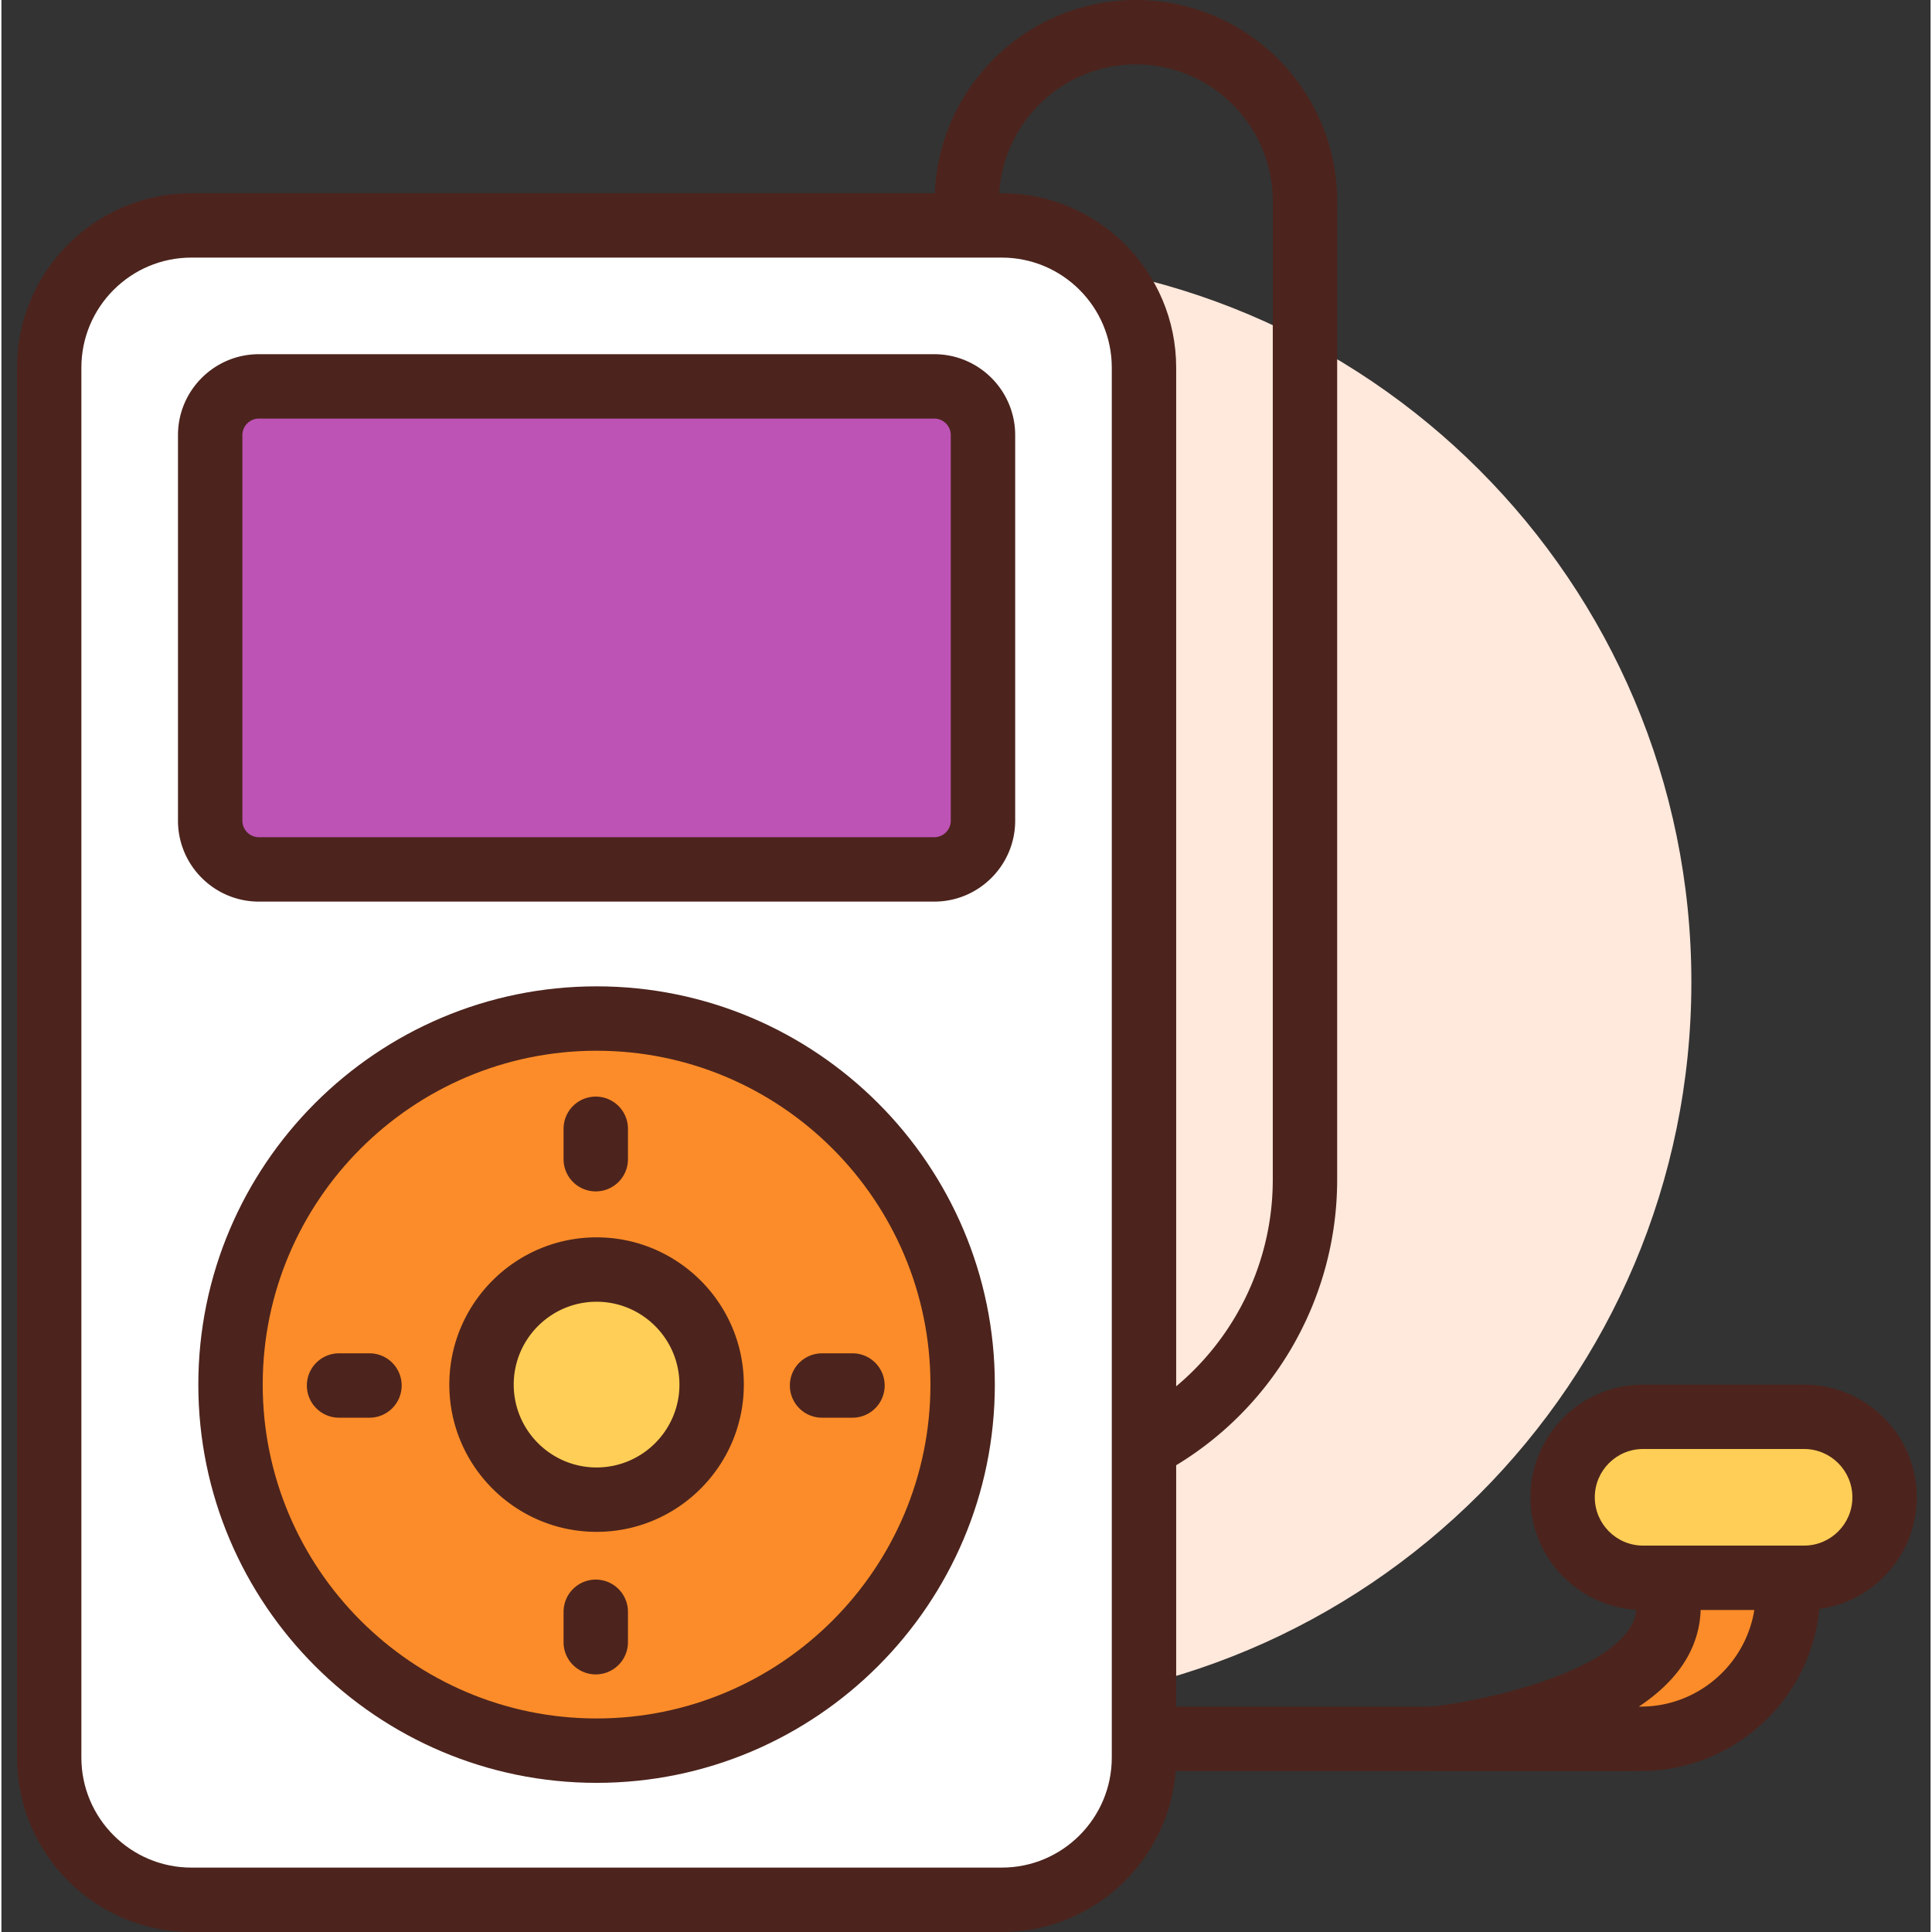 <svg height="409pt" viewBox="-3 0 409 409.6" width="409pt" xmlns="http://www.w3.org/2000/svg"><rect x="-3" y="0" width="409" height="409.6" fill="#333333" stroke="none"/><path d="M355.285 208.215c0 84.828-68.765 153.597-153.598 153.597S48.086 293.043 48.086 208.215c0-84.832 68.77-153.602 153.601-153.602s153.598 68.77 153.598 153.602zm0 0" fill="#ffe8dc"/><path d="M209.09 402.773H37.273c-16.652 0-30.148-13.496-30.148-30.144v-294.7c0-16.648 13.496-30.144 30.148-30.144H209.09c16.648 0 30.144 13.496 30.144 30.145v294.699c0 16.648-13.496 30.144-30.144 30.144zm0 0" fill="#fff"/><path d="M209.09 409.602H37.27c-20.387 0-36.97-16.59-36.97-36.977V77.934C.3 57.547 16.884 40.96 37.27 40.96h171.82c20.387 0 36.969 16.586 36.969 36.973v294.691c0 20.387-16.582 36.977-36.97 36.977zM37.27 54.613c-12.856 0-23.317 10.461-23.317 23.32v294.692c0 12.863 10.461 23.32 23.317 23.32h171.82c12.855 0 23.316-10.457 23.316-23.32V77.934c0-12.86-10.46-23.32-23.316-23.32zm0 0" fill="#4c241d"/><path d="M194.773 184.32H51.586c-5.703 0-10.324-4.625-10.324-10.324v-81.75c0-5.703 4.62-10.324 10.324-10.324h143.191c5.7 0 10.325 4.621 10.325 10.324v81.75c0 5.7-4.625 10.324-10.329 10.324zm0 0" fill="#bd53b5"/><path d="M194.777 191.148H51.582c-9.453 0-17.148-7.695-17.148-17.156V92.246c0-9.46 7.695-17.152 17.148-17.152h143.195c9.457 0 17.149 7.691 17.149 17.152v81.746c0 9.461-7.692 17.156-17.149 17.156zM51.582 88.746a3.506 3.506 0 00-3.496 3.5v81.746c0 1.926 1.57 3.5 3.496 3.5h143.195a3.506 3.506 0 003.496-3.5V92.246c0-1.926-1.57-3.5-3.496-3.5zm0 0" fill="#4c241d"/><path d="M200.79 293.547c0 42.86-34.747 77.605-77.61 77.605-42.86 0-77.606-34.746-77.606-77.605 0-42.863 34.746-77.61 77.606-77.61 42.863 0 77.61 34.747 77.61 77.61zm0 0" fill="#fc8c29"/><path d="M123.18 377.98c-46.555 0-84.434-37.87-84.434-84.433s37.879-84.434 84.434-84.434c46.554 0 84.433 37.871 84.433 84.434s-37.879 84.433-84.433 84.433zm0-155.214c-39.028 0-70.782 31.754-70.782 70.78s31.754 70.782 70.782 70.782c39.027 0 70.78-31.754 70.78-70.781s-31.753-70.781-70.78-70.781zm0 0" fill="#4c241d"/><path d="M147.574 293.547c0 13.473-10.922 24.394-24.394 24.394-13.473 0-24.395-10.921-24.395-24.394s10.922-24.395 24.395-24.395c13.472 0 24.394 10.922 24.394 24.395zm0 0" fill="#ffce56"/><g fill="#4c241d"><path d="M123.18 324.766c-17.215 0-31.22-14.004-31.22-31.22s14.005-31.218 31.22-31.218c17.215 0 31.218 14.004 31.218 31.219s-14.003 31.219-31.218 31.219zm0-48.786c-9.688 0-17.567 7.88-17.567 17.567s7.88 17.566 17.567 17.566 17.566-7.879 17.566-17.566-7.879-17.567-17.566-17.567zm0 0M341.633 375.465h-96.176a6.827 6.827 0 110-13.652h96.176c3.77 0 6.828 3.054 6.828 6.828s-3.059 6.824-6.828 6.824zm0 0M240.309 312.922a6.829 6.829 0 01-5.985-3.527A6.821 6.821 0 01237 300.12c18.219-10.066 29.54-29.234 29.54-50.027V42.668c0-16-13.017-29.016-29.013-29.016s-29.015 13.016-29.015 29.016v2.844a6.827 6.827 0 11-13.652 0v-2.844C194.86 19.141 214 0 237.526 0s42.664 19.14 42.664 42.668v207.426c0 25.761-14.02 49.511-36.59 61.972a6.802 6.802 0 01-3.292.856zm0 0M123.008 354.988a6.825 6.825 0 01-6.828-6.828v-6.445a6.825 6.825 0 016.828-6.828 6.824 6.824 0 016.824 6.828v6.445a6.824 6.824 0 01-6.824 6.828zm0 0M123.008 252.586a6.822 6.822 0 01-6.828-6.824v-6.45a6.822 6.822 0 016.828-6.824 6.82 6.82 0 016.824 6.825v6.449a6.82 6.82 0 01-6.824 6.824zm0 0M177.43 300.566h-6.446a6.828 6.828 0 01-6.828-6.828 6.824 6.824 0 016.828-6.824h6.446c3.77 0 6.828 3.05 6.828 6.824a6.828 6.828 0 01-6.828 6.828zm0 0M75.031 300.566h-6.449a6.824 6.824 0 01-6.824-6.828 6.82 6.82 0 016.824-6.824h6.45a6.82 6.82 0 016.823 6.824 6.824 6.824 0 01-6.824 6.828zm0 0"/></g><path d="M375.766 327.68H348.46v4.898c13.652 29.235-47.79 36.063-47.79 36.063h43.892c17.234 0 31.203-13.973 31.203-31.207zm0 0" fill="#fc8c29"/><path d="M344.563 375.465h-43.891a6.819 6.819 0 01-6.813-6.445 6.83 6.83 0 016.059-7.165c13.605-1.527 37.215-7.546 42.633-17.214.937-1.672 1.93-4.446-.278-9.172a6.812 6.812 0 01-.64-2.887v-4.902a6.828 6.828 0 016.828-6.828h27.305a6.828 6.828 0 016.828 6.828v9.754c0 20.972-17.059 38.03-38.031 38.03zm-.41-13.652h.41c13.44 0 24.378-10.938 24.378-24.38v-2.925h-12.523c1.965 7.297.152 13.05-1.969 16.824-2.324 4.14-5.969 7.594-10.297 10.48zm0 0" fill="#4c241d"/><path d="M327.98 317.441c0-9.425 7.641-17.066 17.067-17.066h34.133c9.425 0 17.066 7.64 17.066 17.066 0 9.426-7.64 17.067-17.066 17.067h-34.133c-9.426 0-17.067-7.64-17.067-17.067zm0 0" fill="#ffce56"/><path d="M379.18 341.332h-34.133c-13.176 0-23.895-10.719-23.895-23.89 0-13.176 10.72-23.895 23.895-23.895h34.133c13.175 0 23.894 10.719 23.894 23.894 0 13.172-10.719 23.891-23.894 23.891zm-34.133-34.133c-5.649 0-10.238 4.594-10.238 10.242 0 5.645 4.59 10.239 10.238 10.239h34.133c5.648 0 10.242-4.594 10.242-10.239 0-5.648-4.594-10.242-10.242-10.242zm0 0" fill="#4c241d"/></svg>